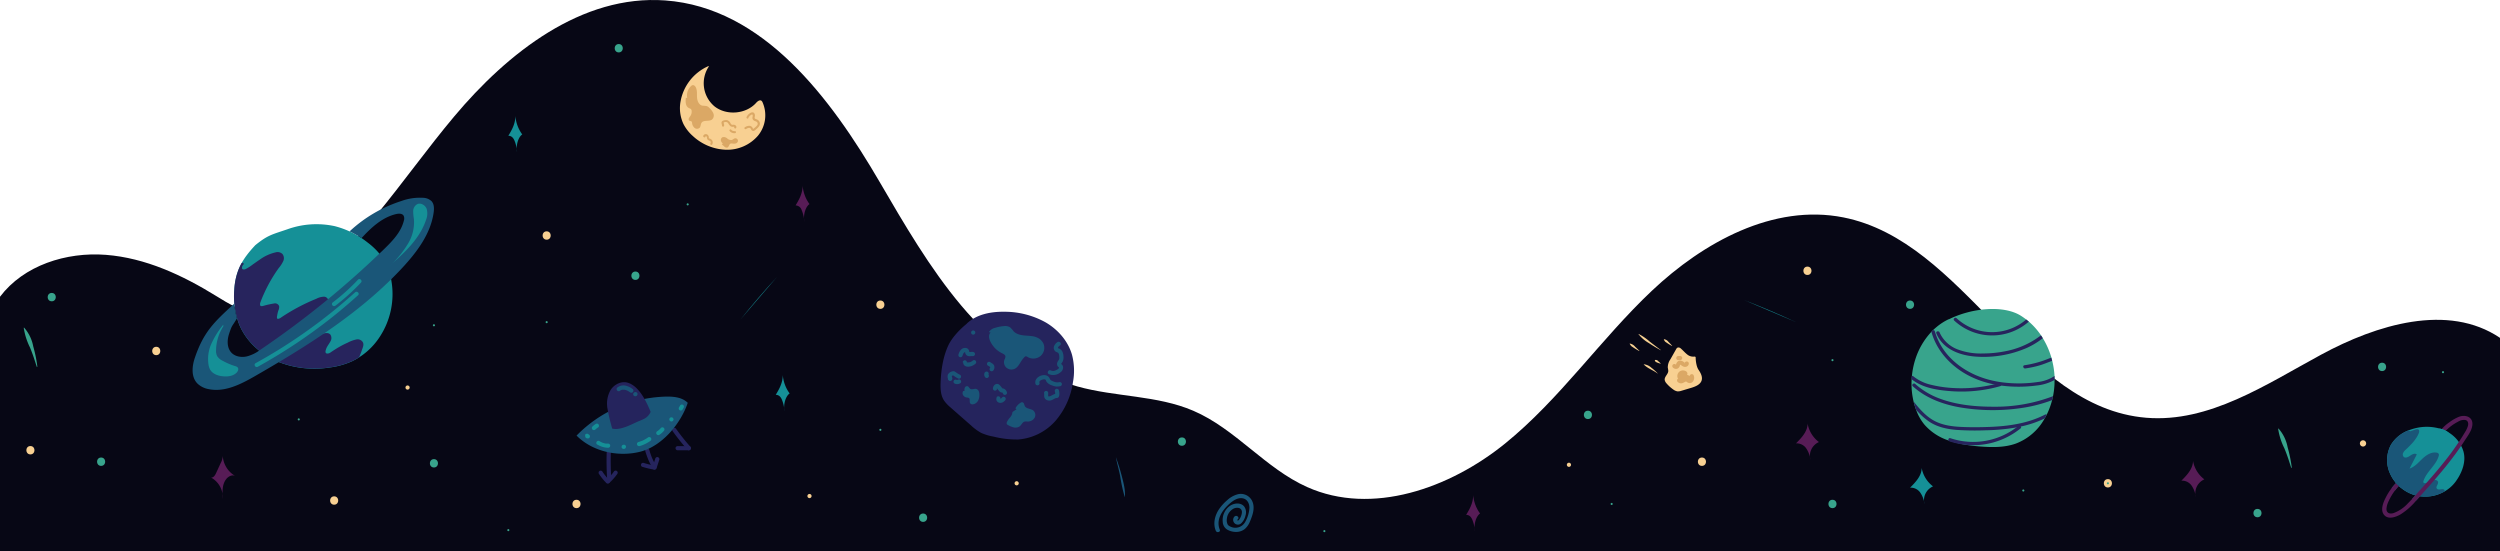 <svg id="Layer_1" data-name="Layer 1" xmlns="http://www.w3.org/2000/svg" viewBox="0 0 1200 264.71"><defs><style>.cls-2{fill:#1a5678}.cls-3{fill:#571c56}.cls-4{fill:#159097}.cls-5{fill:#38a48c}.cls-6{fill:#f8d092}.cls-8{fill:#dba865}.cls-9{fill:#27245d}.cls-10{fill:#25245d}</style></defs><path d="M1200 168.45c-25-16.86-59.26-6.33-85.82 8.05s-53.79 32.79-84 30.3c-59.37-4.9-87-84.61-145.38-96.17-33.53-6.64-67.21 11.9-91.91 35.23s-44.07 51.95-70.49 73.35-63.84 34.79-95 20.84c-20.11-9-34.37-27.92-54.62-36.61-17.41-7.47-37.3-6.56-55.57-11.65-45.37-12.62-71.5-57.91-95-98.21S366.34 9.92 319.33 6.49C279.22 3.57 243.63 31.64 218 62.2s-46.9 66-80.39 88c-4.23 2.77-8.85 5.38-13.92 5.69-7.21.45-13.76-3.73-19.89-7.51-16.17-10-34-18.32-53-19.78S11.38 133.64 0 148.72V271h1200Z" transform="translate(0 -6.28)" style="fill:#070715"/><path class="cls-2" d="M535.63 225.73q1.7 4.65 2.92 9.45c.81 3.12 1.74 6.69 1.37 9.8a74.18 74.18 0 0 1-2.15-9.62c-.53-3.19-1.63-6.61-2.14-9.63Z" transform="translate(0 -6.28)"/><path class="cls-3" d="M862.06 219.1c2.7-2.67 5.58-5.75 5.59-9.51a14.12 14.12 0 0 0 5.44 8.87 7.29 7.29 0 0 0-4.13 8.45 11.67 11.67 0 0 0-2.12-5.61 5.56 5.56 0 0 0-4.78-2.2" transform="translate(0 -6.28)"/><path class="cls-4" d="M916.82 240.37c2.7-2.67 5.59-5.75 5.59-9.5a14.18 14.18 0 0 0 5.45 8.87 7.26 7.26 0 0 0-4.13 8.44 11.77 11.77 0 0 0-2.12-5.61 5.59 5.59 0 0 0-4.79-2.2" transform="translate(0 -6.28)"/><path class="cls-3" d="M703.75 253.4c1.64-2.67 3.38-5.75 3.39-9.5a17.25 17.25 0 0 0 3.29 8.87c-1.94 1.33-3.07 5.17-2.5 8.45a16.9 16.9 0 0 0-1.28-5.62c-.75-1.61-1.65-2.14-2.9-2.2" transform="translate(0 -6.28)"/><path class="cls-4" d="M372.36 195.78c1.63-2.67 3.38-5.75 3.38-9.51a17.27 17.27 0 0 0 3.29 8.87c-1.94 1.34-3.07 5.17-2.5 8.45a16.9 16.9 0 0 0-1.28-5.62c-.75-1.61-1.65-2.13-2.89-2.19" transform="translate(0 -6.28)"/><path class="cls-3" d="M381.88 104.87c1.64-2.67 3.38-5.75 3.39-9.5a17.25 17.25 0 0 0 3.29 8.87c-1.94 1.34-3.07 5.17-2.5 8.45a16.9 16.9 0 0 0-1.28-5.62 3.15 3.15 0 0 0-2.9-2.2" transform="translate(0 -6.28)"/><path class="cls-4" d="M244 71.44c1.64-2.67 3.38-5.75 3.39-9.5a17.17 17.17 0 0 0 3.29 8.87c-1.94 1.33-3.08 5.17-2.5 8.45a16.9 16.9 0 0 0-1.28-5.62c-.75-1.61-1.65-2.14-2.9-2.2" transform="translate(0 -6.28)"/><path class="cls-3" d="M1047.06 237c2.7-2.67 5.58-5.75 5.59-9.5a14.17 14.17 0 0 0 5.44 8.87 7.28 7.28 0 0 0-4.13 8.45 11.74 11.74 0 0 0-2.12-5.62 5.59 5.59 0 0 0-4.78-2.2m-945.76-1.55c1 .27 1.87-.89 2.31-1.86l2.31-5a7.88 7.88 0 0 0 1-3.5 12 12 0 0 0 6 9.66c-1.49-.78-3.37.21-4.37 1.54-2 2.62-1.83 6.16-1.62 9.4a10.86 10.86 0 0 0-5.14-9.9" transform="translate(0 -6.28)"/><path class="cls-4" d="M837.19 150.32q12.62 4.86 24.87 10.59m-506.56-1.36q8.34-10.45 17.43-20.31" transform="translate(0 -6.28)"/><path class="cls-5" d="M1099.78 230.84c-1-3.17-2-6.3-3.28-9.36a31.72 31.72 0 0 1-3-9.44l.18-.08a18.81 18.81 0 0 1 4.38 9 67.19 67.19 0 0 1 2 9.82l-.2.05ZM17.67 182.41c-1-3.16-2-6.29-3.28-9.35a31.72 31.72 0 0 1-3-9.44l.18-.09a18.89 18.89 0 0 1 4.38 9 66.93 66.93 0 0 1 2 9.82h-.2Z" transform="translate(0 -6.28)"/><path class="cls-6" d="M262.4 121.33c2.57 0 2.58-4 0-4s-2.58 4 0 4Zm160.18 33.2c2.58 0 2.58-4 0-4s-2.58 4 0 4Zm-145.86 95.65c2.58 0 2.58-4 0-4s-2.58 4 0 4Zm-116.32-1.65c2.57 0 2.57-4 0-4s-2.58 4 0 4ZM14.6 224.39c2.58 0 2.58-4 0-4s-2.57 4 0 4ZM75 176.75c2.57 0 2.58-4 0-4s-2.58 4 0 4Zm741.93 53.15c2.58 0 2.58-4 0-4s-2.58 4 0 4Zm50.64-91.64c2.58 0 2.58-4 0-4s-2.57 4 0 4Zm144.22 102c2.58 0 2.58-4 0-4s-2.57 4 0 4Zm-623.23 5.12a1 1 0 0 0 0-2 1 1 0 0 0 0 2Zm364.53-15a1 1 0 0 0 0-2 1 1 0 0 0 0 2ZM195.63 193.3a1 1 0 0 0 0-2 1 1 0 0 0 0 2ZM488 239.26a1 1 0 0 0 0-2 1 1 0 0 0 0 2Z" transform="translate(0 -6.28)"/><path class="cls-5" d="M262.4 161.41a.5.5 0 0 0 0-1 .5.5 0 0 0 0 1Zm160.18 51.69a.5.5 0 0 0 0-1 .5.5 0 0 0 0 1Zm589.21 25.66a.5.5 0 0 0 0-1 .5.5 0 0 0 0 1Zm160.85-53.34a.5.5 0 0 0 0-1 .5.5 0 0 0 0 1ZM773.6 248.68a.5.5 0 0 0 0-1 .5.5 0 0 0 0 1Zm105.99-69.03a.5.5 0 0 0 0-1 .5.5 0 0 0 0 1ZM635.7 261.72a.5.5 0 0 0 0-1 .5.5 0 0 0 0 1Zm335.49-19.5a.5.5 0 0 0 0-1 .5.5 0 0 0 0 1Zm-641.1-137.34a.5.5 0 0 0 0-1 .5.5 0 0 0 0 1ZM143.41 208.09a.5.5 0 0 0 0-1 .5.5 0 0 0 0 1ZM244 261.24a.5.5 0 0 0 0-1 .5.5 0 0 0 0 1Zm-35.71-98.33a.5.5 0 0 0 0-1 .5.5 0 0 0 0 1ZM24.83 150.9c2.58 0 2.58-4 0-4s-2.57 4 0 4ZM297 31.43c2.57 0 2.57-4 0-4s-2.58 4 0 4Zm270.32 188.82c2.57 0 2.58-4 0-4s-2.58 4 0 4ZM443.1 256.78c2.57 0 2.57-4 0-4s-2.58 4 0 4Zm319.1-49.36c2.58 0 2.58-4 0-4s-2.57 4 0 4Zm117.39 42.76c2.58 0 2.58-4 0-4s-2.58 4 0 4Zm37.23-95.65c2.58 0 2.58-4 0-4s-2.58 4 0 4Zm166.77 100.03c2.58 0 2.58-4 0-4s-2.57 4 0 4Zm59.81-70.17c2.57 0 2.57-4 0-4s-2.58 4 0 4Zm-935.11 46.28c2.57 0 2.58-4 0-4s-2.58 4 0 4ZM305 140.63c2.58 0 2.58-4 0-4s-2.58 4 0 4ZM48.54 229.9c2.57 0 2.58-4 0-4s-2.58 4 0 4Z" transform="translate(0 -6.28)"/><path class="cls-6" d="M813.91 177.62c0 1.84.37 4.68 1.42 6.21s2 3.39 1.43 5.14c-.68 2-3.06 2.91-5.15 3.53l-4.42 1.32a5.41 5.41 0 0 1-2 .32 4.49 4.49 0 0 1-2.06-.93 17.26 17.26 0 0 1-3.14-2.83 3.45 3.45 0 0 1-.94-1.76c-.14-1.55 1.66-2.72 1.73-4.27a10.84 10.84 0 0 0-.24-1.6 6.74 6.74 0 0 1 1.25-4l2.69-4.76a1.76 1.76 0 0 1 .83-.89 1.69 1.69 0 0 1 1.54.51c1 .84 1.85 1.89 2.89 2.71a4.54 4.54 0 0 0 3.71 1.1" transform="translate(0 -6.28)"/><path d="M802.59 172.37a28.32 28.32 0 0 1-3.25-2.05 3 3 0 0 1-.7-1.15l.06-.08a3.21 3.21 0 0 1 2.19 1.33c.61.6 1.19 1.23 1.76 1.87l-.06.08Zm-5.48 2q-2.91-1.59-5.67-3.42a17.05 17.05 0 0 1-5-4.32l.06-.07a25 25 0 0 1 5.42 3.74q2.6 2 5.26 4v.09Zm-.02 6.49a12.58 12.58 0 0 1-2.32-.86c-.13-.13-.56-.63-.41-.89a1.43 1.43 0 0 1 1.57.53 16 16 0 0 1 1.21 1.13v.09Zm-10.24-6.07a37.81 37.81 0 0 1-3.72-2.29 3.91 3.91 0 0 1-.88-1.24l.06-.08a4.11 4.11 0 0 1 2.51 1.49c.72.66 1.41 1.34 2.09 2l-.06.08Zm8.77 10.79c-2.11-1.68-4.74-2.39-6.61-4.36v-.09a6.29 6.29 0 0 1 3.66 1.67 23.89 23.89 0 0 1 3 2.7l-.07.08Z" transform="translate(0 -6.28)" style="fill:#f7d192"/><path class="cls-8" d="M811.11 187.1a3.5 3.5 0 0 1 .07.41 2.46 2.46 0 0 1 0 .28v.12c0 .08-.11.26 0 .11l-.09.15c.06-.07.06-.08 0 0h-.07.08c-.1 0-.11 0 0 0s.06 0 0 0c.06 0 .16 0 0 0h-.05a.55.55 0 0 1-.14-.09 5.19 5.19 0 0 0-.81-.5 2.78 2.78 0 0 0-2.47.31c-.15.08-.3.17-.46.24s-.21.1-.09.05l-.24.07h.06-.12c-.18-.06-.07-.06 0 0h-.07a.27.27 0 0 1 .13.13 1 1 0 0 0-1.37-.36 1 1 0 0 0-.36 1.37 2.27 2.27 0 0 0 3 .56c.19-.09.37-.19.55-.29l.33-.17.2-.06h.1c-.1 0-.09 0 0 0h.11c-.21-.07 0 0 0 0a2.2 2.2 0 0 1 .25.17 2.63 2.63 0 0 0 1.05.54 2 2 0 0 0 1.69-.47 3 3 0 0 0 .63-3.07 1 1 0 0 0-1.23-.7 1 1 0 0 0-.7 1.23Z" transform="translate(0 -6.28)"/><path class="cls-8" d="M809.68 184.8a2.81 2.81 0 0 0-2.75-.58 2.66 2.66 0 0 0-1.76 2.08 2.3 2.3 0 0 0 1.38 2.63 1.61 1.61 0 0 0 1.62-.35 4 4 0 0 0 .6-.85c.13-.21-.14.17 0 0 0 0 .15-.08-.1.07.14-.08-.2 0-.09 0h-.06c.14 0-.18-.06 0 0a.39.39 0 0 1 .14.05c-.21-.13 0 0 .06 0l1.49.66a1 1 0 0 0 1.37-.36 1 1 0 0 0-.36-1.36l-1.1-.49a6.06 6.06 0 0 0-1.21-.5 1.68 1.68 0 0 0-1.53.42 3.8 3.8 0 0 0-.52.74.6.6 0 0 0-.09.15s.15-.15.08-.1l-.05.05c-.08.11.2-.11 0 0s.16-.05.19-.06h.09c.18 0-.1-.06.08 0s.15.15 0 0 .08.11 0 0 0-.13 0 0a1.6 1.6 0 0 0 0-.21v.09-.19.09-.33.1a1.14 1.14 0 0 0 .1-.19c.12-.19-.11.1 0 0a1.52 1.52 0 0 0 .18-.17s-.17.11-.08.06l.14-.08s.13 0 0 0h.16c.09 0 .18 0 0 0h.34-.08a2.27 2.27 0 0 1 .25.06c-.14-.05 0 0 0 0l.08.05c.19.1-.16-.15 0 0a1 1 0 0 0 1.42 0 1 1 0 0 0 0-1.41Zm-1.12-4.05a.5.5 0 0 1 .14-.35c-.13.15.12-.16 0 0 .06-.07.16-.07 0 0s.19 0 0 0c.27 0 0 0 0 0 .17 0-.07 0-.1-.06a3.39 3.39 0 0 1-.39-.27 2.54 2.54 0 0 0-2.46-.55 2.43 2.43 0 0 0-1.26 1.77c0 .12-.05.1 0 0a1.14 1.14 0 0 1-.1.19l.06-.09c-.08.07-.07.06 0 0s.15 0 0 0 .18-.06 0 0-.09 0 0 0 .09 0 0 0c.3.12 0 0 0 0l.1.07c-.07-.08-.06-.06 0 0a1 1 0 0 0-1.73 1 2 2 0 0 0 2.65.62 2.23 2.23 0 0 0 .86-1.26c0-.11.07-.41.16-.49v.11l.07-.13c-.09.11-.1.12 0 0-.11.07-.12.09-.06.05s-.13 0 0 0-.15-.07.09 0 .11 0 0 0l.13.07.27.17a4.38 4.38 0 0 0 1.24.71 2 2 0 0 0 1.53-.15 1.65 1.65 0 0 0 .87-1.38 1 1 0 0 0-1-1 1 1 0 0 0-1 1Zm-2.07-3.6h-.88a.73.73 0 0 0-.38.08.94.94 0 0 0-.53.53.86.86 0 0 0-.09.39v.26a1 1 0 0 0 .26.45l.2.15a1 1 0 0 0 .5.14h.88a.73.73 0 0 0 .38-.08.69.69 0 0 0 .32-.21.75.75 0 0 0 .21-.32.86.86 0 0 0 .09-.39v-.26a.94.94 0 0 0-.26-.44l-.2-.16a1 1 0 0 0-.5-.14Z" transform="translate(0 -6.28)"/><path class="cls-4" d="M122.65 123.86c-6.43 6.83-9.58 12.31-10.19 21.52a37.18 37.18 0 0 0 2.45 16.88c3.29 7.81 10 14 17.94 17.43a47.24 47.24 0 0 0 25.4 3 38.41 38.41 0 0 0 10.75-3 32.71 32.71 0 0 0 13.31-11.77 37.4 37.4 0 0 0 5.48-27.3 28.41 28.41 0 0 0-4.43-11 32.56 32.56 0 0 0-6.81-6.86 42.26 42.26 0 0 0-15.85-7.92 41.33 41.33 0 0 0-22.8 1.51c-7.29 2.5-9.3 2.71-15.25 7.53" transform="translate(0 -6.28)"/><path class="cls-9" d="M173.76 174.18a36.47 36.47 0 0 1-1.4 3.62c-.62.4-1.26.77-1.91 1.11-.47.27-1 .51-1.45.73a38.32 38.32 0 0 1-10.75 3 47.24 47.24 0 0 1-25.4-3c-7.89-3.42-14.65-9.62-17.94-17.43a37.18 37.18 0 0 1-2.45-16.88 30.18 30.18 0 0 1 2.64-11.07c.23-.52.49-1 .77-1.54l.15-.16c.52-.47 1.31.29.78.77a2.09 2.09 0 0 0-.65 1.64c.1.84 1.13.73 1.71.48a21.38 21.38 0 0 0 3.53-2.26c1.16-.81 2.29-1.63 3.47-2.41a20.89 20.89 0 0 1 7.35-3.35 3.42 3.42 0 0 1 3.36.76 3.29 3.29 0 0 1 .49 3.2 14.88 14.88 0 0 1-2.3 3.6 71.29 71.29 0 0 0-2.57 3.84 70.38 70.38 0 0 0-4.35 8.12c-.64 1.41-1.27 2.85-1.78 4.31a2.32 2.32 0 0 0-.16 1.63c.35.67 1.5.2 2 .07a40.24 40.24 0 0 1 4.6-1 2.06 2.06 0 0 1 2.5 1.33 4 4 0 0 1-.37 2 12.85 12.85 0 0 0-.54 2.2c-.09.55-.49 2 .49 1.83a4 4 0 0 0 1.55-.78 92.72 92.72 0 0 1 16.71-8.85 8.32 8.32 0 0 1 3.76-1 2.13 2.13 0 0 1 2 2.08 8.34 8.34 0 0 1-1 3.59 22.06 22.06 0 0 1-1.91 3.38c-1.46 2.21-3.17 4.25-4.61 6.46a18.94 18.94 0 0 0-1.89 3.52c-.39 1 .91.8 1.57.67a9.42 9.42 0 0 0 1.8-.57 27.17 27.17 0 0 1 3.78-1.48c1.12-.27 2.5-.4 3.27.6a3 3 0 0 1 0 3.2c-.7 1.33-1.69 2.38-2.13 3.83-.21.67-.56 1.72.37 2a2.51 2.51 0 0 0 1.9-.59c1.3-.86 2.59-1.72 3.95-2.5a45.93 45.93 0 0 1 4.2-2.13 15.24 15.24 0 0 1 4.26-1.55 2.9 2.9 0 0 1 2.94 1.25c.75 1.22.04 2.6-.34 3.73Z" transform="translate(0 -6.28)"/><path class="cls-2" d="M207.13 102.83a6.12 6.12 0 0 0-3.9-1.6 26.07 26.07 0 0 0-10.65 1.56A65.79 65.79 0 0 0 168 117.16l-.25.16a43.67 43.67 0 0 1 5.73 3.24l.16-.1c4.62-5 9.87-9.9 16.56-11.44 1.22-.27 2.75-.32 3.47.69a3 3 0 0 1 .19 2.44c-1.29 5.44-5.43 9.75-9.48 13.69-.75.73-1.51 1.46-2.27 2.17a436.64 436.64 0 0 1-56.32 45.6l-1.44 1a18.46 18.46 0 0 1-5.8 2.73c-2.66.62-5.77.13-7.57-1.89-2.11-2.37-2-6-1-9 1.51-4.53 1.32-3.2 3.63-7.14l.16-.11a35.7 35.7 0 0 1-1.31-7.19c-9.69 8.85-14.61 13.48-18.85 25.76-1.47 4.22-2 9.43 1.19 12.64a10.42 10.42 0 0 0 5.39 2.66c7.83 1.6 15.58-2.44 22.48-6.41 3.71-2.14 7.42-4.3 11.11-6.51 19.31-11.53 38.06-24.15 53.93-39.76 1.86-1.83 3.69-3.71 5.46-5.62 7.06-7.62 13.62-16.4 15-26.59.24-1.9.23-3.98-1.04-5.35Z" transform="translate(0 -6.28)"/><path class="cls-4" d="M107.18 162.14a41.16 41.16 0 0 0-5.66 9 17.86 17.86 0 0 0-1.4 10.37 7.38 7.38 0 0 0 .75 2.19c1.25 2.17 4 3.07 6.54 3.24 2.28.15 4.81-.25 6.3-1.94.58-.66.94-1.69.37-2.35a2.49 2.49 0 0 0-1.2-.63 32.81 32.81 0 0 1-6-2.56 6.3 6.3 0 0 1-2.65-2.26 5.8 5.8 0 0 1-.52-2.94 22.06 22.06 0 0 1 3.47-11.34m78.95-28.28c7.48-6.51 15.26-13.47 18.35-22.78a8.1 8.1 0 0 0 .32-5.33c-.65-1.7-2.68-3-4.39-2.31a3.78 3.78 0 0 0-2.07 3.26 21.73 21.73 0 0 0 .35 4 19.82 19.82 0 0 1-2.76 11.62 48.29 48.29 0 0 1-7.55 9.58m-64.64 49.64a258 258 0 0 0 38.06-25.68q5.13-4.19 10.06-8.63c.95-.86-.47-2.27-1.42-1.41A254.25 254.25 0 0 1 134 174q-5.57 3.44-11.29 6.6c-1.13.62-.12 2.35 1 1.73Zm37.16-29.24a101.93 101.93 0 0 0 12.35-11.14c.89-.94-.53-2.35-1.41-1.41a98.1 98.1 0 0 1-12 10.82 1 1 0 0 0-.36 1.37 1 1 0 0 0 1.37.36Z" transform="translate(0 -6.28)"/><path class="cls-5" d="M986.18 188.68c0 1 0 2-.08 3a36.09 36.09 0 0 1-.66 4.81c-.13.62-.27 1.24-.43 1.85a35.48 35.48 0 0 1-2.59 7c-.31.63-.65 1.24-1 1.84a26.44 26.44 0 0 1-13.77 12c-5.41 1.94-11.35 1.86-17.1 1.42-2-.16-4.1-.38-6.14-.7h-.07a50 50 0 0 1-9.07-2.2 26.13 26.13 0 0 1-11.51-7.56 23.71 23.71 0 0 1-4-7.05 30.84 30.84 0 0 1-1.21-3.94c-.19-.78-.35-1.56-.49-2.35a36.68 36.68 0 0 1-.47-8.51c0-.52.07-1 .13-1.56a37.91 37.91 0 0 1 1.06-6c.15-.57.31-1.13.49-1.69a34.4 34.4 0 0 1 7.35-13c.16-.19.32-.37.49-.54s.42-.45.65-.67c.47-.46 1-.91 1.51-1.35a27.53 27.53 0 0 1 6.31-4.08l-.34.25c10.78-5.45 26.23-7.14 34.75-1.83a34.5 34.5 0 0 1 2.63 1.85c.42.32.84.67 1.25 1a33.4 33.4 0 0 1 5.84 6.61c.3.44.59.9.86 1.36a38.11 38.11 0 0 1 4.1 9.3c.14.51.28 1 .4 1.54a40.1 40.1 0 0 1 1.11 7.31c-.01.63 0 1.26 0 1.89Z" transform="translate(0 -6.28)"/><path class="cls-9" d="M973.82 160.67a26.74 26.74 0 0 1-35.8-.52c-.76-.7.39-1.82 1.14-1.12a25.11 25.11 0 0 0 33.41.62c.43.35.84.67 1.25 1.02Z" transform="translate(0 -6.28)"/><path class="cls-9" d="M980.52 168.64a37.3 37.3 0 0 1-7.84 4.72 52.06 52.06 0 0 1-23.68 4.13c-7.92-.42-16.46-3.46-19.57-11.22-.38-1 1.2-1.36 1.57-.42a15.46 15.46 0 0 0 8.53 8.09 31.26 31.26 0 0 0 12.39 2 55.11 55.11 0 0 0 11-1.14 40.16 40.16 0 0 0 16.73-7.55c.35.47.6.93.87 1.39Z" transform="translate(0 -6.28)"/><path class="cls-9" d="M986.18 188.68a22.75 22.75 0 0 1-8.8 2.67 65 65 0 0 1-16.89 0c-1.17-.15-2.32-.35-3.47-.59a45.44 45.44 0 0 1-12-4.17c-8.42-4.36-15.34-11.77-17.89-20.86a.58.58 0 0 1 0-.29.76.76 0 0 1 .65-.67.75.75 0 0 1 .94.54 30.15 30.15 0 0 0 7.58 12.86c6.87 7 16.41 10.81 26.22 11.8a61.79 61.79 0 0 0 15.55-.32 18.37 18.37 0 0 0 8.13-2.9c-.03.67-.02 1.3-.02 1.93Z" transform="translate(0 -6.28)"/><path class="cls-9" d="M985 179.48c-2 .75-3.94 1.58-6 2.19a48.26 48.26 0 0 1-6.83 1.46c-1 .15-1.46-1.38-.43-1.53a50.52 50.52 0 0 0 12.13-3.39l.72-.27c.17.51.31 1.06.41 1.54Zm-24.51 11.91a.86.86 0 0 1-.41.26 67.79 67.79 0 0 1-23.08 2.43c-6.65-.46-14.17-1.49-19.46-5.81 0-.52.07-1 .13-1.56a.84.84 0 0 1 .72.19 21.1 21.1 0 0 0 8.76 4.13 57.6 57.6 0 0 0 10.61 1.51A66.68 66.68 0 0 0 957 190.8c.89-.21 1.76-.44 2.63-.68a.8.8 0 0 1 .86 1.27Z" transform="translate(0 -6.28)"/><path class="cls-9" d="M985.44 196.5c-.13.62-.27 1.24-.43 1.85a70 70 0 0 1-15.7 3.92 94.26 94.26 0 0 1-28-.36c-8.46-1.41-16.78-4.44-23.16-10.21-.77-.7.38-1.82 1.15-1.12a36.79 36.79 0 0 0 12.12 7.15c8.06 2.94 16.82 3.78 25.38 3.77a77.34 77.34 0 0 0 28.51-5 .16.16 0 0 1 .13 0Z" transform="translate(0 -6.28)"/><path class="cls-9" d="M982.42 205.31c-.31.63-.65 1.24-1 1.84a50.58 50.58 0 0 1-11.37 3.85c-.74.17-1.48.32-2.23.45l-.44.08a96.2 96.2 0 0 1-14.29 1.29 131.51 131.51 0 0 1-14-.19c-4.58-.37-9.17-1.37-13-3.91a31.92 31.92 0 0 1-6.3-5.69 30.84 30.84 0 0 1-1.21-3.94c2.79 3.46 5.77 6.94 9.75 9.11s8.58 2.79 13.07 3 9 .17 13.55 0c9.18-.35 18.52-1.67 26.73-5.94a.82.82 0 0 1 .74.05Z" transform="translate(0 -6.28)"/><path class="cls-9" d="M968.73 210.78a34.46 34.46 0 0 1-32.53 5.84c-1-.34-1.42 1.2-.43 1.53a36.13 36.13 0 0 0 34.11-6.25c.8-.66-.36-1.78-1.15-1.12Z" transform="translate(0 -6.28)"/><path class="cls-10" d="M470.31 157.76c-5.6 2.4-12.67 9-15.16 14.41s-3.39 11.49-3.65 17.46c-.13 3-.05 6.24 1.58 8.82a16.62 16.62 0 0 0 3.16 3.39q5 4.4 9.95 8.73a23.46 23.46 0 0 0 4.79 3.5 24.32 24.32 0 0 0 5.82 1.76 45.52 45.52 0 0 0 11.94 1.41 26.67 26.67 0 0 0 18-9.07 36.33 36.33 0 0 0 8.26-18.31 30.19 30.19 0 0 0-.42-13.21c-1.85-6.55-6.67-12.11-12.64-15.61a40.58 40.58 0 0 0-19.94-5.12c-6.48-.08-13.39 1.27-18 5.74" transform="translate(0 -6.28)"/><path class="cls-2" d="M474.64 165.72a4.86 4.86 0 0 1 3.07-2.1 19.13 19.13 0 0 1 4-.79 4.7 4.7 0 0 1 3.08.53 11.55 11.55 0 0 1 1.71 1.91c1.35 1.45 3.48 1.89 5.48 2.06s4.07.15 5.89 1a5.91 5.91 0 0 1 3 2.93 5.21 5.21 0 0 1-1.42 5.92 5.52 5.52 0 0 1-6.21.46 1.36 1.36 0 0 0-1-.32 1.1 1.1 0 0 0-.45.32 11 11 0 0 0-1.37 1.67c-1 1.45-1.75 3.22-3.36 4a3.75 3.75 0 0 1-4-.56 3.55 3.55 0 0 1-.92-3.84 3.11 3.11 0 0 0 .46-1.61c-.12-.75-.95-1.14-1.65-1.48a12 12 0 0 1-5.72-5.95c-.57-1.32-.81-3.05.29-4m11.89 36.4a6.63 6.63 0 0 1 2.51-2.69 1.22 1.22 0 0 1 .68-.24 1.13 1.13 0 0 1 .91.74 10.48 10.48 0 0 0 .43 1.15c.74 1.32 2.77 1.15 4 2.07a2.82 2.82 0 0 1 .63 3.59 3.81 3.81 0 0 1-3.46 1.72 4.39 4.39 0 0 0-1.2 0c-1.11.24-1.54 1.55-2.41 2.27a3.51 3.51 0 0 1-2.83.57 10.15 10.15 0 0 1-2.74-1.1 1.47 1.47 0 0 1-.64-.5 1.32 1.32 0 0 1 .17-1.25 11 11 0 0 1 1.11-1.67 4.74 4.74 0 0 0 1.3-2.18 1.49 1.49 0 0 1 .15-.66 1 1 0 0 1 .36-.32l1.52-1m-24.9-8.84a2.57 2.57 0 0 1 .13-1.6 1.16 1.16 0 0 1 1.37-.64c.56.22.75.93 1.26 1.25.78.49 1.82-.15 2.73 0a1.87 1.87 0 0 1 1.25 1 3.82 3.82 0 0 1 .35 1.61 5.8 5.8 0 0 1-.56 2.93 3.43 3.43 0 0 1-2.31 1.84 1.49 1.49 0 0 1-1.54-.46c-.5-.74.15-2-.59-2.52a2 2 0 0 0-1-.24 2.52 2.52 0 0 1-1.79-1.12 1.81 1.81 0 0 1 .07-2m-.37-16.92a5.8 5.8 0 0 1 .34-.94l.15-.28s.18-.23.1-.14l.1-.1s.23-.2.07-.08l.23-.15c.15-.09-.05 0 .05 0l.22-.06c-.2.05 0 0 .08 0-.13 0-.09 0 0 0h-.05a.22.22 0 0 1-.09-.1c0-.06 0 0 0 0v-.08a1.05 1.05 0 0 1 .06.24 2.54 2.54 0 0 0 .33 1 1.9 1.9 0 0 0 1.1.8 2.81 2.81 0 0 0 1 .08c.2 0 .39-.06.58-.07h.45a1 1 0 0 0 .54-1.93 3.84 3.84 0 0 0-1.51 0h-.57c.07 0 .07 0 0 0 .09.08.1.08 0 0l.07.07c0 .12 0 .12 0 0v-.08c0-.18 0-.37-.1-.55a1.82 1.82 0 0 0-.9-1.2 2.59 2.59 0 0 0-2.84.53 5.22 5.22 0 0 0-1.34 2.46 1 1 0 0 0 1.93.54Zm.33 3.19a1.91 1.91 0 0 0 1 1.74 3.09 3.09 0 0 0 2 .24 5.65 5.65 0 0 0 3-1.45 1 1 0 0 0-1.41-1.41s-.22.15-.22.18.16-.11 0 0l-.11.08a5.48 5.48 0 0 1-.52.31l-.26.12c-.12.06.17-.06 0 0h-.13a4 4 0 0 1-.59.17 2.33 2.33 0 0 0-.28 0h.05-.44.05-.27s.15.11 0 0 .11.12 0 0a.76.76 0 0 0-.09-.09c-.08-.07.08.14 0 .05s-.09-.16 0 0 0-.11 0 .08v-.05a1 1 0 0 0-1-1 1 1 0 0 0-1 1Zm36.58 9.75c-.23-.92 1-1.4 1.67-1.56a1.79 1.79 0 0 1 1.12 0c.37.18.43.74.63 1.07a5.14 5.14 0 0 0 2.7 1.78 6.81 6.81 0 0 0 1.88.51 7.93 7.93 0 0 0 2.06-.16 1 1 0 0 0 .7-1.23 1 1 0 0 0-1.23-.69 4.53 4.53 0 0 1-2-.05 9.8 9.8 0 0 1-1.78-.73c-.55-.3-.65-.68-.92-1.22a2.56 2.56 0 0 0-1.48-1.22c-2.41-.76-5.93 1.26-5.24 4a1 1 0 0 0 1.93-.53Zm2.3 5.25v.53a5.45 5.45 0 0 0 0 .7 2.21 2.21 0 0 0 .92 1.65 3 3 0 0 0 3 .06c.45-.2.86-.47 1.29-.68l.18-.08c-.1 0-.09 0 0 0l.36-.1c.11 0 .12 0 0 0h.18a1.54 1.54 0 0 0 .64-.15c.64-.35.71-1.23.72-1.88a5 5 0 0 0-.24-1.68 1 1 0 0 0-1.23-.7 1 1 0 0 0-.7 1.23 5.09 5.09 0 0 1 .14.56v.35a4.69 4.69 0 0 1 0 .53v.21c0 .13 0 .12 0 0l.36-.36c.32-.17.42-.11.18-.09h-.4a3.43 3.43 0 0 0-.46.11 7 7 0 0 0-1.05.47c-.27.15-.54.31-.83.45-.05 0-.19.09-.06 0l-.26.09-.18.05h-.14.08c-.05.06-.29 0-.36 0 .08 0 .18 0 0 0s-.15 0-.18-.05.16.08 0 0-.15-.19-.06-.05 0-.07 0-.09c.09.19 0 0 0-.09s0 .13 0 0v-.49a5.82 5.82 0 0 0 0-1.1 1 1 0 0 0-1.23-.7 1 1 0 0 0-.7 1.23ZM478.46 193c0-.14.06-.27.1-.4a.64.64 0 0 1 0-.07v.06s.07-.11.09-.16-.13.12 0 0c-.1.07-.12.09-.06.05s0 0-.07 0c.18-.06-.15 0 0 0h-.2c-.04 0-.07-.06 0 0l.14.15.32.37.6.72a3.8 3.8 0 0 0 .66.67 1.74 1.74 0 0 0 .53.26h.6-.09l.08.06c-.06 0-.15-.14 0 0a1.27 1.27 0 0 0 .18.29c.06.13.12.25.17.37a1 1 0 0 0 1.73-1 2.62 2.62 0 0 0-1.54-1.58 2.46 2.46 0 0 0-.46-.08h-.06c-.23 0 .16.1 0 0 .2.12 0 0 0 0-.25-.27-.46-.57-.7-.84a8 8 0 0 0-.71-.82 1.69 1.69 0 0 0-1.54-.46 2.26 2.26 0 0 0-1.58 1.93 1 1 0 0 0 1.93.53Zm.01 4a1.75 1.75 0 0 0 0 1.73 1.93 1.93 0 0 0 1.41.91 2.53 2.53 0 0 0 1.57-.32 4.29 4.29 0 0 0 1-.87 1.05 1.05 0 0 0 .29-.7 1 1 0 0 0-.29-.71 1 1 0 0 0-.71-.29 1 1 0 0 0-.71.29 3.78 3.78 0 0 1-.54.52l.2-.15a2.2 2.2 0 0 1-.47.27l.24-.1a1.66 1.66 0 0 1-.38.11h.26a1 1 0 0 1-.35 0h.26a1.11 1.11 0 0 1-.26-.07l.24.1a1 1 0 0 1-.22-.13l.2.16a1 1 0 0 1-.14-.15l.15.21a2.12 2.12 0 0 1-.11-.21l.1.24a.7.7 0 0 1-.06-.19v.26a.61.61 0 0 1 0-.19v.26a.83.83 0 0 1 0-.15l-.1.24v-.06a1.09 1.09 0 0 0 .1-.77 1 1 0 0 0-.46-.6 1 1 0 0 0-1.37.36Zm28.97-26.43a4.1 4.1 0 0 0-1.56 2.1 2.3 2.3 0 0 0 .66 2.25c.55.48 1.36.42 1.67 1.16a5.32 5.32 0 0 1 .26 2.06c0 .92-.79 1.42-1 2.28a2 2 0 0 0 .09 1.39 1.72 1.72 0 0 0 .37.55c.09.1.32.2.37.32.22.52-1.17 1.18-1.48 1.33a2.74 2.74 0 0 1-2.4.1c-1.14-.6-2.15 1.13-1 1.73A5.24 5.24 0 0 0 509 185a2.88 2.88 0 0 0 1.29-2.4 2 2 0 0 0-.51-1.24 2 2 0 0 0-.3-.28c-.18-.11-.21-.15-.09-.13 0-.17.23-.4.32-.52a4.22 4.22 0 0 0 .77-2.73 6.72 6.72 0 0 0-.46-2.47 3 3 0 0 0-1.76-1.67c-.33-.12-.53-.14-.38-.53s.66-.77 1-1.05c1-.82-.43-2.23-1.42-1.41Zm-51.36 18.53a1 1 0 0 0 0-2 1 1 0 0 0 0 2Z" transform="translate(0 -6.28)"/><path class="cls-2" d="m457.06 187.66-.11-.35a2.21 2.21 0 0 0-.08-.37c0 .09 0 .19 0 0a.85.85 0 0 0 0-.16c0-.09 0-.09 0 0s0 .09 0 0v-.06c0-.08 0-.08 0 0s0 .08 0 0c-.08.1-.1.13-.05.07l.07-.06c.12-.13-.13.07 0 0l.14-.09.33-.16c.19-.08 0 0 0 0l.22-.07c.15-.06 0 0-.1 0s-.07 0 0 0l-.13-.05c0 .06.24.15.3.2l.66.47a16.59 16.59 0 0 0 1.47.86 1 1 0 1 0 1-1.73 14.22 14.22 0 0 1-1.72-1 6.48 6.48 0 0 0-.76-.53 1.8 1.8 0 0 0-1.49 0 2.83 2.83 0 0 0-1.84 1.55 3.23 3.23 0 0 0 .12 2.08 1 1 0 1 0 1.93-.53Z" transform="translate(0 -6.28)"/><path class="cls-2" d="M458.17 190.36a3.87 3.87 0 0 0 .65.23 3.31 3.31 0 0 0 .7.06 2.84 2.84 0 0 0 1.33-.38 1 1 0 0 0 .46-.59 1 1 0 0 0-.1-.77 1 1 0 0 0-.6-.46 1 1 0 0 0-.77.1 1.11 1.11 0 0 1-.19.09l.24-.1a1.57 1.57 0 0 1-.47.13h.26a1.74 1.74 0 0 1-.51 0h.27a1.76 1.76 0 0 1-.45-.12l.24.1h-.05a.71.71 0 0 0-.37-.12.78.78 0 0 0-.4 0 1 1 0 0 0-.6.46 1 1 0 0 0 .36 1.37Zm8.97-23.46a1 1 0 0 0 0-2 1 1 0 0 0 0 2Zm7.1 14.89a10.24 10.24 0 0 1 1.12.73l-.21-.15a1.78 1.78 0 0 1 .32.29l-.16-.2a1.74 1.74 0 0 1 .11.18l-.1-.23a1.17 1.17 0 0 1 .05.2v-.27a.94.94 0 0 1 0 .29v-.27a2.24 2.24 0 0 1-.14.46l.1-.23c-.06.13-.13.26-.2.39a1 1 0 0 0-.1.77 1 1 0 0 0 .46.6 1 1 0 0 0 1.37-.36 2.38 2.38 0 0 0 .2-2.5 3.54 3.54 0 0 0-1-.89c-.27-.19-.56-.37-.85-.54a1 1 0 0 0-1 1.73Zm-1.58 3.28a2.08 2.08 0 0 0-.23 1.11 2.14 2.14 0 0 0 .11.56 3.92 3.92 0 0 0 .16.36 2.85 2.85 0 0 0 .25.33.75.75 0 0 0 .32.21.86.86 0 0 0 .39.09.82.82 0 0 0 .38-.09.78.78 0 0 0 .33-.21 1 1 0 0 0 .29-.7v-.27a1 1 0 0 0-.25-.44l.16.2a1.49 1.49 0 0 1-.14-.24l.1.24a1.57 1.57 0 0 1-.08-.29v.26a1.4 1.4 0 0 1 0-.29v.26a1.38 1.38 0 0 1 .08-.27l-.1.24a.85.85 0 0 0 .12-.38.78.78 0 0 0 0-.4.75.75 0 0 0-.18-.34.84.84 0 0 0-.28-.25 1 1 0 0 0-.77-.1.93.93 0 0 0-.6.46Z" transform="translate(0 -6.28)"/><path class="cls-4" d="M1178.65 237.53a17.08 17.08 0 0 1-5.19 4.6 18.63 18.63 0 0 1-11.64 2.4h-.21a15.38 15.38 0 0 1-2.22-.47 18.81 18.81 0 0 1-7.93-4.51c.07-.08.15-.14.21-.22.89-.89-.33-2.45-1.23-1.55l-.34.35a17.68 17.68 0 0 1-2.87-4.49 15.55 15.55 0 0 1 .47-13.93 16.94 16.94 0 0 1 8.42-6.85 23.41 23.41 0 0 1 2.83-.93 22.75 22.75 0 0 1 13 .35c-.24.27-.46.55-.69.84-.77 1 .85 2.19 1.62 1.17.32-.42.67-.83 1-1.22a16.39 16.39 0 0 1 6.32 5.29 14.25 14.25 0 0 1 1.14 1.88 6.45 6.45 0 0 1 .29.59c.06.12.11.25.17.37a1.22 1.22 0 0 1 .07.17 2.09 2.09 0 0 1 .17.41c.08.19.15.39.22.58 1.74 5.01-.32 10.71-3.61 15.17Z" transform="translate(0 -6.28)"/><path class="cls-6" d="M1134.25 220.62a1.5 1.5 0 0 0 0-3 1.5 1.5 0 0 0 0 3Z" transform="translate(0 -6.28)"/><path class="cls-2" d="M1151.46 239.52a26.67 26.67 0 0 0-1.89 2.2c-.55-.34-1.1-.71-1.64-1.08a26.21 26.21 0 0 1 2.17-2.54 14 14 0 0 0 1.36 1.42Z" transform="translate(0 -6.28)"/><path class="cls-2" d="M1173.46 242.13a18.63 18.63 0 0 1-11.64 2.4h-.21l-1.84 2-.89-.33c-.36-.13-.73-.27-1.09-.42.54-.58 1.07-1.16 1.6-1.75a18.81 18.81 0 0 1-7.93-4.51c.07-.08.15-.14.21-.22.89-.89-.33-2.45-1.23-1.55l-.34.35a17.68 17.68 0 0 1-2.87-4.49 15.55 15.55 0 0 1 .47-13.93 16.94 16.94 0 0 1 8.42-6.85 4.61 4.61 0 0 1 .77.46l2.35-.79c.55-.19 1.24-.36 1.68 0s.32 1.19.08 1.77c-1.29 3.08-3.76 5.52-6.21 7.83a5.2 5.2 0 0 0-1.29 1.6 1.68 1.68 0 0 0 .32 1.91c.88.73 2.2 0 3.12-.64s2.29-1.33 3.11-.53c-1.15 2.26-2.32 4.51-3.47 6.76 2.47-.8 4.21-2.89 6.08-4.66s4.32-3.43 6.87-3a1.32 1.32 0 0 1 1.09.69 1.42 1.42 0 0 1 0 .79c-1.21 4.57-5.9 7.6-7.34 12.1a.93.93 0 0 0 0 .83.82.82 0 0 0 .5.24 2 2 0 0 0 .74 0 10.86 10.86 0 0 0 2.68-1.26 3.13 3.13 0 0 1 1.33-.31c.85 0 1.65.33 1.75 1.11.13 1.08-1.26 2.21-.59 3.08.8 1.07 3.15-.41 3.69.8a.93.93 0 0 1 .08.52Z" transform="translate(0 -6.28)"/><path d="M1151.67 239.3c-.06.08-.14.14-.21.22a14 14 0 0 1-1.36-1.42l.34-.35c.9-.9 2.12.66 1.23 1.55Z" transform="translate(0 -6.28)" style="fill:none"/><path class="cls-3" d="M1175.77 227.93c-2.33 3-4.75 5.88-7.23 8.74-2.28 2.64-4.6 5.24-6.93 7.83l-1.84 2v.05a31.9 31.9 0 0 1-7.48 6.62c-2.32 1.33-6.14 2.75-8.09.06-1.64-2.31-.25-5.71.86-7.93a27.81 27.81 0 0 1 2.92-4.69 26.21 26.21 0 0 1 2.17-2.54 14 14 0 0 0 1.36 1.42 26.67 26.67 0 0 0-1.89 2.2 25.82 25.82 0 0 0-3 5 10 10 0 0 0-1.11 3.79c-.07 2.09 1.57 2.63 3.42 2.07a17.48 17.48 0 0 0 6.85-4.65c.71-.71 1.4-1.42 2.07-2.16.54-.58 1.07-1.16 1.6-1.75.87-1 1.72-2 2.59-2.92l2.55-2.87c3.47-3.92 6.87-7.91 10.08-12.05 2-2.56 3.87-5.18 5.65-7.86q1.49-2.22 2.85-4.53a11.24 11.24 0 0 0 1.47-3.16c.27-1.18 0-2.51-1.4-2.75a5.54 5.54 0 0 0-3.4.86 23.07 23.07 0 0 0-5.87 4.33l-.9-.4c-.35-.14-.7-.27-1.06-.39a18.57 18.57 0 0 1 3.62-3.23 21.08 21.08 0 0 1 4.77-2.72c2.79-1 6.26-.1 6.36 3.29.08 3-2.33 6-3.89 8.44-.47.74-.95 1.45-1.44 2.18-1.81 2.64-3.7 5.21-5.66 7.72Z" transform="translate(0 -6.28)"/><path class="cls-4" d="m1171.81 213.32-.29.71-.2.16-.24.1h-.26a2.72 2.72 0 0 1 .49 0h-.27.19a1.14 1.14 0 0 0 .77-.1 1.07 1.07 0 0 0 .46-.6 1.08 1.08 0 0 0-.1-.77 1 1 0 0 0-.6-.46 2.64 2.64 0 0 1-.48-.14v1.93h-.26.29-.26a3.55 3.55 0 0 1 .82.26l-.24-.1a9.3 9.3 0 0 1 1 .47 1 1 0 0 0 .77.1 1 1 0 0 0 .59-.46 1 1 0 0 0-.35-1.37 10.82 10.82 0 0 0-1.29-.61 2.76 2.76 0 0 0-.55-.19 3.12 3.12 0 0 0-.52-.08 2.24 2.24 0 0 0-.52.05l-.24.1a.7.7 0 0 0-.28.26 1 1 0 0 0-.21.6 1.14 1.14 0 0 0 .13.51 1.06 1.06 0 0 0 .6.46 3.36 3.36 0 0 0 .48.14l.53-1.93c-.27 0-.55-.08-.82-.1a1.17 1.17 0 0 0-.66.13 1.06 1.06 0 0 0-.53.91 1 1 0 0 0 1 1 1 1 0 0 0 1-1Z" transform="translate(0 -6.28)"/><path class="cls-4" d="m1173.39 213.24-1.3-.09a3.92 3.92 0 0 0-1.45 0 1 1 0 0 0 .26 2 1 1 0 0 0 .38-.06 1.14 1.14 0 0 0 .6-.46 1.08 1.08 0 0 0 .1-.77 1.06 1.06 0 0 0-.46-.6 1 1 0 0 0-.77-.1h-.07.26l.27 2h.17-.27a7.2 7.2 0 0 1 1.14 0l1.18.08a1 1 0 0 0 .71-.3 1 1 0 0 0 .29-.7 1 1 0 0 0-.29-.71 1.1 1.1 0 0 0-.71-.29Z" transform="translate(0 -6.28)"/><path class="cls-4" d="M1170.4 214a10.36 10.36 0 0 1 2.17.57h-.09l.12.06.24.12c.15.08.3.16.44.25l.19.13.1.08a4.51 4.51 0 0 1 .39.37 1 1 0 0 0 1.41 0 1 1 0 0 0 0-1.42 7.47 7.47 0 0 0-4.4-2 1 1 0 0 0-.77.1 1 1 0 0 0 .24 1.82Z" transform="translate(0 -6.28)"/><path class="cls-4" d="M1171 214a7.76 7.76 0 0 1 1.42.43l-.24-.1a7.73 7.73 0 0 1 1.55.9l-.2-.16.12.1a1.08 1.08 0 0 0 .71.29 1 1 0 0 0 1-1 .94.94 0 0 0-.3-.7 8 8 0 0 0-3.52-1.68 1 1 0 0 0-.77.1 1 1 0 0 0 .23 1.82Z" transform="translate(0 -6.28)"/><path class="cls-4" d="M1174.28 213.91a3.51 3.51 0 0 0-1.35-.81 6.24 6.24 0 0 0-1.47-.38 2.68 2.68 0 0 0-2.66 1.2 1 1 0 1 0 1.72 1l.06-.1c-.1.13-.12.15 0 .07l.08-.08c.08-.07.06 0-.07.05a1.06 1.06 0 0 0 .2-.12h-.08.11a1.55 1.55 0 0 0 .23-.06h-.15.54-.06a7.3 7.3 0 0 1 1 .3h.12-.06l.22.11s.2.14.22.14-.14-.11-.06 0l.09.09a1 1 0 0 0 1.41 0 1 1 0 0 0 0-1.42Z" transform="translate(0 -6.28)"/><path class="cls-2" d="M1149.87 237.18a3.38 3.38 0 0 0 1 1.53 8.16 8.16 0 0 0 1.54 1 1.09 1.09 0 0 0 .77.1 1.1 1.1 0 0 0 .6-.46 1 1 0 0 0-.36-1.37 8.47 8.47 0 0 1-1.23-.73l.2.16a3.26 3.26 0 0 1-.53-.52l.15.2a3 3 0 0 1-.29-.49l.1.24-.06-.16a1.06 1.06 0 0 0-.46-.6 1 1 0 0 0-.77-.1 1 1 0 0 0-.59.46 1 1 0 0 0-.11.77Z" transform="translate(0 -6.28)"/><path class="cls-2" d="M1149.76 237.48a5.79 5.79 0 0 0 1.5 1.58 5.09 5.09 0 0 1 .71.68 2 2 0 0 0 .8.56 1.32 1.32 0 0 0 .48.09 1.46 1.46 0 0 0 .67-.18 1 1 0 0 0 .46-.6 1.08 1.08 0 0 0-.1-.77 1.06 1.06 0 0 0-.6-.46 1.21 1.21 0 0 0-.77.1l.24-.1h-.09.27-.09.27a.55.55 0 0 1-.17 0l.24.1-.12-.07.2.16c-.19-.16-.33-.37-.51-.54s-.36-.32-.55-.47a5.92 5.92 0 0 1-1-1l.16.21a2.14 2.14 0 0 1-.2-.32 1 1 0 0 0-1.73 1Z" transform="translate(0 -6.28)"/><path class="cls-2" d="M1150.28 236.14a1.21 1.21 0 0 0-.58 1 1.74 1.74 0 0 0 .24.8 3.65 3.65 0 0 0 .68.93 9.45 9.45 0 0 0 .77.65l.84.68a1.1 1.1 0 0 0 .71.29 1.05 1.05 0 0 0 .71-.29 1 1 0 0 0 .29-.71 1 1 0 0 0-.29-.7l-1-.79a5.38 5.38 0 0 1-.86-.79l.15.2a3.46 3.46 0 0 1-.36-.62l.1.24v-.12.26a.14.14 0 0 1 0-.09v.27l-.1.24-.15.2-.21.16a1.06 1.06 0 0 0 .46-.6 1.08 1.08 0 0 0-.1-.77 1 1 0 0 0-1.37-.36Z" transform="translate(0 -6.28)"/><path class="cls-6" d="M339.71 38.15a23 23 0 0 0-13.08 17 18 18 0 0 0 1.44 10.69 19.72 19.72 0 0 0 4.53 5.76 24.7 24.7 0 0 0 15.76 6.56 19.53 19.53 0 0 0 15.44-6.72 15.39 15.39 0 0 0 2.2-16.1 1.89 1.89 0 0 0-.47-.67c-.83-.65-2 .28-2.66 1.06-4.88 5.37-14.18 6.12-19.9 1.61A14.45 14.45 0 0 1 340.38 38" transform="translate(0 -6.28)"/><path class="cls-8" d="M329.85 53.24a6.16 6.16 0 0 1 1.87-5.66 1.48 1.48 0 0 1 .66-.41c.66-.18 1.28.4 1.59 1 .76 1.48.51 3.24.61 4.9s.88 3.57 2.54 3.92a19 19 0 0 1 2.16.22 3.74 3.74 0 0 1 1.34 1 7.19 7.19 0 0 1 1.82 2.57 2.58 2.58 0 0 1-.68 2.88c-1.44 1.08-4 .07-5 1.53-.5.72-.35 1.77-.93 2.42a1.87 1.87 0 0 1-2.45.06 3.53 3.53 0 0 1-1.18-2.31 1.18 1.18 0 0 0-.37-.85c-.26-.18-.63-.11-.9-.26a.91.91 0 0 1-.31-1.12 4.93 4.93 0 0 1 .7-1.07 3.76 3.76 0 0 0 .66-2.64 1.47 1.47 0 0 0-.21-.64c-.26-.35-.73-.45-1.12-.65-1.64-.83-1.66-3.07-1.45-4.86m17.73 21.82a2.15 2.15 0 0 1-.92-1.53 1.47 1.47 0 0 1 .91-1.46 2.53 2.53 0 0 1 2.17.65 2.71 2.71 0 0 0 2.17.72c.54-.16.94-.66 1.49-.79a1.25 1.25 0 0 1 1.48 1.3 1.51 1.51 0 0 1-1 1.13 3.13 3.13 0 0 1-1.61.08 1.83 1.83 0 0 0-.9 0c-.79.28-.75 1.52-1.5 1.88a1.46 1.46 0 0 1-1.48-.37 5.71 5.71 0 0 0-1.25-1M359.16 63a3.46 3.46 0 0 1 1-1.32c.29-.22 1-.77 1.12-.15s-.2 1.09-.09 1.66a1.65 1.65 0 0 0 1.05 1.14c.45.2 1 .3 1.26.73a1.2 1.2 0 0 1-.08 1.4A9.4 9.4 0 0 1 362 67.8c-.14.13-.36.42-.52.29s-.22-.45-.33-.61a1.87 1.87 0 0 0-1.6-.82 4.08 4.08 0 0 0-2 .7.5.5 0 0 0 .51.86c.56-.31 1.31-.78 2-.46.27.13.35.38.48.63a1.35 1.35 0 0 0 .61.66c.74.36 1.37-.33 1.87-.79a5.83 5.83 0 0 0 1.51-1.66 2.13 2.13 0 0 0 0-1.89 2.43 2.43 0 0 0-1.43-1.18 2.12 2.12 0 0 1-.71-.34c-.27-.24-.15-.64-.1-.95a1.92 1.92 0 0 0-.33-1.72c-.61-.6-1.48-.25-2.08.15a4.28 4.28 0 0 0-1.53 1.79c-.27.58.59 1.09.86.5Zm-11.55 3.5a3.71 3.71 0 0 0-.22-1.09c-.07-.3-.05-.35.25-.44a1.61 1.61 0 0 1 1.83.36 6 6 0 0 0 1.13 1.51 1.8 1.8 0 0 0 1.13.3 1.88 1.88 0 0 1 .58 0l.12.07c.15.08 0 .08.05 0-.32.56.55 1.07.86.51a.92.92 0 0 0-.11-1.08 1.4 1.4 0 0 0-1.12-.48c-.32 0-.69.09-1-.12a2.23 2.23 0 0 1-.49-.65 2.68 2.68 0 0 0-1.5-1.42 3.09 3.09 0 0 0-1.21 0 2.77 2.77 0 0 0-1.12.35 1.15 1.15 0 0 0-.46 1.14 6.4 6.4 0 0 1 .24 1.12.5.5 0 0 0 1 0Zm2.66 2.71a2.93 2.93 0 0 0 2.5 1 .51.51 0 0 0 .35-.15.45.45 0 0 0 .15-.35.5.5 0 0 0-.5-.5 1.31 1.31 0 0 1-.28 0h-.22c-.11 0 .09 0 0 0a3.87 3.87 0 0 1-.56-.15c-.06 0 0 0 0 0h-.06l-.13-.07-.24-.15s-.09-.06 0 0l-.11-.09a2.09 2.09 0 0 1-.2-.22.5.5 0 0 0-.71 0 .51.51 0 0 0 0 .71Zm-12.63 2.43v.09a.51.51 0 0 0 .5.5.51.51 0 0 0 .5-.5s.06-.06 0 0 .12-.07.08-.06.14 0 .09 0a.46.46 0 0 1 .4.2 1.77 1.77 0 0 1 .16.72 1.24 1.24 0 0 0 .42.82 2.59 2.59 0 0 0 .79.41l.25.13a.3.3 0 0 1 .08.08s.11.12.08.08a.64.64 0 0 1 .08.14v.07a.75.75 0 0 1 .05.16.36.36 0 0 1 0 .1.79.79 0 0 1-.12.51.5.5 0 0 0 .87.51 1.9 1.9 0 0 0-1-2.72c-.18-.08-.45-.15-.55-.28a2.13 2.13 0 0 1-.12-.7 1.52 1.52 0 0 0-1.14-1.22 1.31 1.31 0 0 0-1.58 1.14h1v-.09a.5.5 0 0 0-1 0Z" transform="translate(0 -6.28)"/><path class="cls-10" d="M291.2 223.66q-.18 6.27.23 12.54c.08 1.27 2.08 1.28 2 0q-.42-6.27-.23-12.54a1 1 0 0 0-2 0Zm18.5-1a40.89 40.89 0 0 0 1.44 4.16 41.61 41.61 0 0 0 2 4 1 1 0 0 0 1.73-1 39.18 39.18 0 0 1-1.88-3.71 36.27 36.27 0 0 1-1.34-3.93 1 1 0 0 0-1.93.54Zm13.08-9.55a113 113 0 0 0 7.16 9c.88.95 2.29-.47 1.42-1.41a105 105 0 0 1-6.85-8.6 1 1 0 0 0-1.73 1Z" transform="translate(0 -6.28)"/><path class="cls-10" d="M287.54 233.82a30.5 30.5 0 0 0 3.48 4.29 1 1 0 0 0 1.41 0 1 1 0 0 0 0-1.42c-.6-.62-1.18-1.27-1.73-1.94l-.4-.5c-.07-.09 0 0 0 0l-.09-.12-.21-.27c-.26-.35-.51-.71-.76-1.07a1 1 0 1 0-1.72 1Z" transform="translate(0 -6.28)"/><path class="cls-10" d="M292.64 237.91a25 25 0 0 0 3.72-4.23 1 1 0 0 0-.35-1.37 1 1 0 0 0-1.37.36l-.38.53-.21.28c-.08.1 0 0 0 0a1.34 1.34 0 0 1-.11.14c-.28.35-.56.69-.86 1a23.82 23.82 0 0 1-1.88 1.88 1 1 0 0 0 0 1.42 1 1 0 0 0 1.42 0Zm15.71-7.56a36.51 36.51 0 0 0 5.37 1.29A1 1 0 0 0 315 231a1 1 0 0 0-.7-1.23 37.85 37.85 0 0 1-5.37-1.3 1 1 0 1 0-.53 1.93Z" transform="translate(0 -6.28)"/><path class="cls-10" d="m315.17 230.94 1.3-4a1 1 0 0 0-.7-1.23 1 1 0 0 0-1.23.7l-1.3 4a1 1 0 0 0 .7 1.23 1 1 0 0 0 1.23-.7Zm10.09-8.53h5.39a1 1 0 0 0 0-2h-5.39a1 1 0 0 0 0 2Z" transform="translate(0 -6.28)"/><path class="cls-2" d="M318.75 196.68a62.18 62.18 0 0 0-42 18.68c7.73 7.8 20.2 10.41 30.64 7.72s19.35-13.42 22.73-23.44c-2.83-2.84-7.33-3.13-11.37-2.96Z" transform="translate(0 -6.28)"/><path class="cls-10" d="M303 190.69a8.16 8.16 0 0 0-1.91-.78c-3.07-.78-6.39 1-8.05 3.64a13.3 13.3 0 0 0-1.43 9 94 94 0 0 0 2.25 9.45c2.2.54 4.54-.12 6.66-.88s4.11-1.85 6.19-2.72a21.79 21.79 0 0 0 3.06-1.41 6.87 6.87 0 0 0 2.54-3c-1.87-4.62-4.91-10.89-9.31-13.3Z" transform="translate(0 -6.28)"/><path class="cls-2" d="M297.72 193.76c.09-.08.1-.08 0 0l.16-.1a1.71 1.71 0 0 1 .33-.17c-.18.07.16-.05.2-.06l.28-.07h1.13a5.44 5.44 0 0 1 .76.22l.2.07h.05l.34.16a11.37 11.37 0 0 1 1.41.87 1 1 0 0 0 1-1.73 8.6 8.6 0 0 0-3.52-1.6 4.7 4.7 0 0 0-3.78 1 1 1 0 0 0 0 1.42 1 1 0 0 0 1.41 0Zm7.17 2.72h.11a.86.86 0 0 0 .39-.09.75.75 0 0 0 .32-.21.85.85 0 0 0 .21-.32.73.73 0 0 0 .08-.38v-.27a1 1 0 0 0-.26-.44l-.2-.16a1 1 0 0 0-.51-.13h-.08a1 1 0 0 0-1 1v.26a.94.94 0 0 0 .26.44l.2.16a1.15 1.15 0 0 0 .51.14Z" transform="translate(0 -6.28)"/><path class="cls-4" d="M280.93 215.34v.6c0 .08 0 0 0 0 0 .08.07.16.1.25l.16.21.22.17h.07a1.6 1.6 0 0 0 .3.13h.34a1.55 1.55 0 0 0 .31 0l.24-.1a.87.87 0 0 0 .28-.26 1 1 0 0 0 .18-.34.78.78 0 0 0 0-.4.63.63 0 0 0-.12-.37l-.15-.2a1 1 0 0 0-.44-.26h-.27a1 1 0 0 0-.5.14l.24-.1h-.07.27-.09.27-.09l.24.1-.1-.05.21.16-.08-.08.16.21v-.07l.1.23a.14.14 0 0 1 0-.07v.27-.07.27a.69.69 0 0 0 0-.4.61.61 0 0 0-.12-.37.68.68 0 0 0-.25-.28.75.75 0 0 0-.34-.18h-.27a1 1 0 0 0-.5.14l-.21.15a1 1 0 0 0-.25.44Zm5.81 4.31a9.93 9.93 0 0 0 5.15 1.56 1 1 0 0 0 0-2h-.88c-.12 0-.11 0 0 0h-.16a9.36 9.36 0 0 1-1.14-.26l-.57-.2a2 2 0 0 1-.22-.09l-.13-.06a8.43 8.43 0 0 1-1.06-.59 1 1 0 0 0-1.36.36 1 1 0 0 0 .35 1.37Zm12.59 2.1h.13a.71.71 0 0 0 .38-.09.86.86 0 0 0 .33-.2 1.25 1.25 0 0 0 .29-.71v-.27a1.07 1.07 0 0 0-.25-.44l-.21-.15a1 1 0 0 0-.5-.14h-.13a.66.66 0 0 0-.39.09.72.72 0 0 0-.32.2.83.83 0 0 0-.2.32.66.66 0 0 0-.09.39v.27a1 1 0 0 0 .25.44l.21.15a1 1 0 0 0 .5.14Zm7.67-1.33a17.57 17.57 0 0 0 5.17-2.51 1 1 0 0 0-1-1.73 16.56 16.56 0 0 1-2.32 1.39c-.21.11-.42.2-.64.3 0 0-.29.12-.08 0l-.33.13q-.65.26-1.32.45a1 1 0 1 0 .53 1.93Zm9.49-5.42a9.45 9.45 0 0 0 2.15-1.89 1 1 0 0 0 .3-.71 1 1 0 0 0-1-1 1 1 0 0 0-.71.3 8.5 8.5 0 0 1-1.37 1.31l.21-.15-.59.41a1.07 1.07 0 0 0-.46.6 1 1 0 0 0 .11.77 1 1 0 0 0 .59.46 1 1 0 0 0 .77-.1Zm5.79-6.41a1 1 0 0 0 0-2 1 1 0 0 0 0 2Zm5.36-5.75.51-.88a.85.85 0 0 0 .12-.37.77.77 0 0 0 0-.4 1.15 1.15 0 0 0-.46-.6l-.24-.1a1 1 0 0 0-.53 0l-.24.1a1 1 0 0 0-.36.36l-.51.88a.77.77 0 0 0-.12.37.78.78 0 0 0 0 .4.75.75 0 0 0 .18.34.68.68 0 0 0 .28.25l.24.1a1 1 0 0 0 .53 0l.24-.1a.93.93 0 0 0 .36-.35Zm-41.83 9.59a9.19 9.19 0 0 1 .74-.64l-.2.16a6.2 6.2 0 0 1 .67-.47 1.06 1.06 0 0 0 .46-.6.78.78 0 0 0 0-.4.71.71 0 0 0-.12-.37 1 1 0 0 0-1.37-.36 10.42 10.42 0 0 0-1.62 1.27 1.05 1.05 0 0 0-.29.71 1 1 0 0 0 1 1 1.06 1.06 0 0 0 .71-.3Z" transform="translate(0 -6.28)"/><path class="cls-2" d="M592.66 254.11a2.31 2.31 0 0 0-.3 3.06 2.28 2.28 0 0 0 3.38.33 7.37 7.37 0 0 0 2.09-3.75 4.83 4.83 0 0 0-.49-4.17c-1.68-2.33-5.18-1.86-7.22-.31a8.4 8.4 0 0 0-3.21 7.44 4.59 4.59 0 0 0 2.1 3.75 8.66 8.66 0 0 0 4.33 1.15 6.68 6.68 0 0 0 4.13-1.39 9.17 9.17 0 0 0 2.54-3.69c1.24-2.93 2.45-6.33 1.17-9.45a6.05 6.05 0 0 0-7.38-3.46 12 12 0 0 0-4.65 2.67 22.63 22.63 0 0 0-3.73 4c-2.21 3.06-3.32 7.13-1.84 10.74.48 1.18 2.41.66 1.92-.53-2-4.87 1.31-9.51 4.86-12.59 1.69-1.47 3.92-2.92 6.28-2.41 2.1.46 3.1 2.51 3.09 4.52a15.56 15.56 0 0 1-2.1 6.9 5.39 5.39 0 0 1-8.2 1.36 4.42 4.42 0 0 1-.54-2.93 6.22 6.22 0 0 1 3-4.81c1.77-1 4.47-.68 4.21 1.88a6.7 6.7 0 0 1-1.28 3.24c-.14.18-.5.62-.76.45s-.1-.44.05-.56c1-.81-.42-2.22-1.42-1.41Z" transform="translate(0 -6.28)"/></svg>